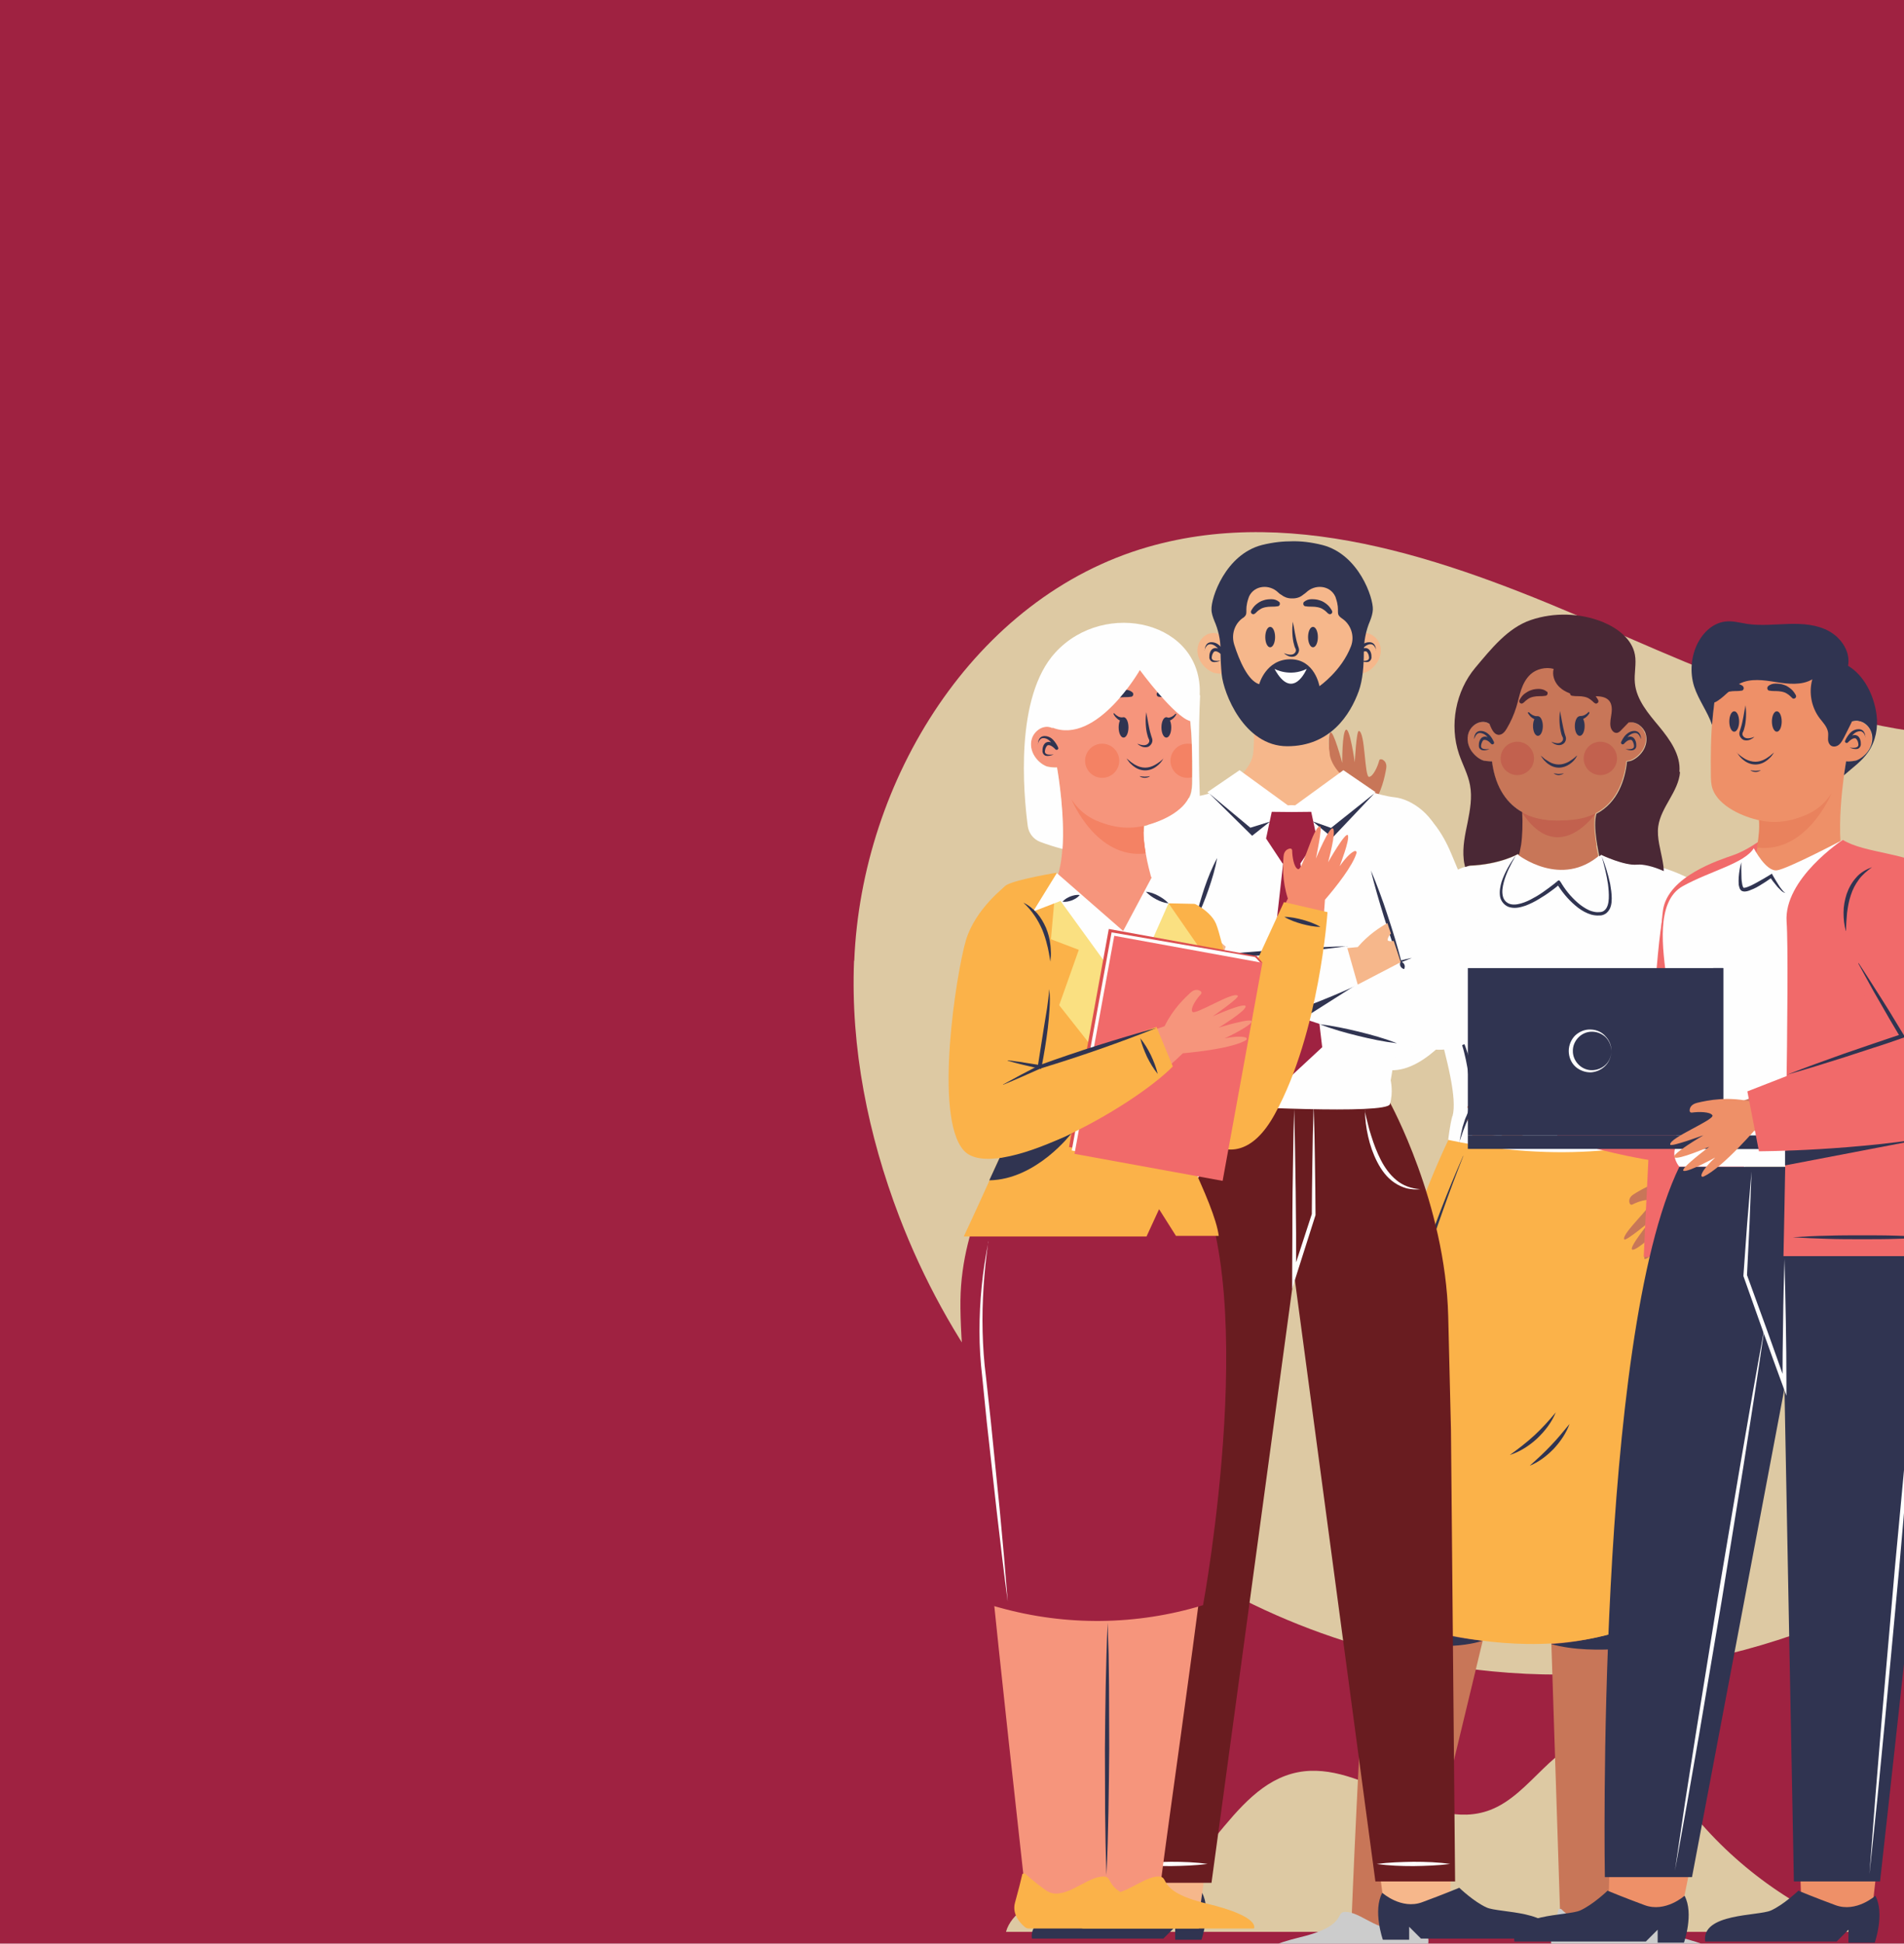<?xml version="1.0" encoding="UTF-8"?><svg id="Capa_1" xmlns="http://www.w3.org/2000/svg" xmlns:xlink="http://www.w3.org/1999/xlink" viewBox="0 0 97 99"><defs><style>.cls-1{fill:none;}.cls-2{clip-path:url(#clippath);}.cls-3{fill:#f58b6e;}.cls-4{fill:#691c20;}.cls-5{fill:#f6957c;}.cls-6{fill:#f6b78b;}.cls-7{fill:#f48264;}.cls-8{fill:#e9825d;}.cls-9{fill:#fff;}.cls-10{fill:#ee9068;}.cls-11{fill:#fefefe;}.cls-12{fill:#fbb249;}.cls-13{fill:#fae081;}.cls-14{fill:#f16a6a;}.cls-15{fill:#9f2241;}.cls-16{fill:#303451;}.cls-17{fill:#ce7a63;}.cls-18{fill:#c2614e;}.cls-19{fill:#dc4f50;}.cls-20{fill:#ccc;}.cls-21{fill:#ddc9a3;}.cls-22{fill:#c87658;}.cls-23{fill:#4a2835;}</style><clipPath id="clippath"><rect class="cls-1" width="97" height="99"/></clipPath></defs><g class="cls-2"><rect class="cls-15" x="-.5" width="99" height="99"/><g><path class="cls-21" d="M43.52,48.94c.37-9.2,6.11-18.53,14.96-21.08,7.7-2.22,15.83,.85,23.17,4.05,7.34,3.2,15.17,6.68,23.06,5.28,7.12-1.26,12.89-6.26,18.85-10.35,5.97-4.09,13.43-7.5,20.25-5.09,3.86,1.36,6.92,4.45,9.02,7.95,5.04,8.4,4.87,19.65-.43,27.89-5.3,8.24-15.47,13.06-25.2,11.95-3.87-.44-7.74-1.74-11.57-1.06-5.44,.97-9.34,5.58-13.68,9.01-7.24,5.74-16.74,8.54-25.94,7.64-13.82-1.35-25.3-10.36-30.2-23.17-1.58-4.14-2.48-8.57-2.3-13.02"/><path class="cls-21" d="M94.59,98.41c-3.45-1.32-6.53-3.62-8.77-6.56-1.16-1.53-2.48-3.43-4.4-3.34-2.24,.11-3.4,2.88-5.5,3.68-3.18,1.21-6.46-2.57-9.8-1.92-3.56,.7-4.83,5.88-8.4,6.53-1.33,.24-2.69-.23-4.04-.13-1.05,.08-2.18,.81-2.43,1.73h43.32Z"/><path class="cls-11" d="M83.11,44s1.39-.21,3.53,1.07,7.55,6.26,7.44,8.14c-.11,1.87-7.12,7.98-7.12,7.98l-1.55-1.93,3.8-5.62-5.23-4.88-.87-4.75Z"/><path class="cls-22" d="M69.8,79.87c-.58,8.65-.94,17.81-.94,17.81l1.8,1.09,1.54-1.34,4.23-17.56h-6.63Z"/><path class="cls-20" d="M72.28,97.23s.11-.02,.12,.04c.06,.25,.19,.81,.34,1.35,.16,.57-.28,1.01-.47,1.17-.05,.04-.12,.07-.19,.07h-8.07s-.36-.56,2.24-1.19c2.6-.63,1.62-1.38,2.42-1.28,.81,.11,1.82,1.21,2.6,.65,.54-.39,.85-.67,.99-.81"/><path class="cls-16" d="M69.66,82.04s2.75,1.21,5.87,1.53c0,0-2.21,.84-5.96-.43l.09-1.11Z"/><path class="cls-22" d="M78.91,79.87l.57,17.56,1.4,1.34,1.9-1.09s1.24-9.16,2.18-17.81h-6.05Z"/><path class="cls-20" d="M79.51,97.23s-.11-.02-.12,.04c-.06,.25-.19,.81-.34,1.35-.16,.57,.28,1.01,.47,1.17,.05,.04,.12,.07,.19,.07h8.07s.36-.56-2.24-1.19c-2.6-.63-1.61-1.38-2.42-1.28-.81,.11-1.82,1.21-2.6,.65-.54-.39-.85-.67-.99-.81"/><path class="cls-16" d="M79.02,83.74s3.18-.14,5.67-1.59l-.18,1.59s-3.21,.64-5.5,0"/><path class="cls-12" d="M73.96,57.7s-2.68,5.35-3.32,10.17c-.64,4.82-1.02,14.13-1.02,14.13,0,0,8.73,3.91,15.36,0,0,0,2.89-18.95-.32-24.25l-10.71-.05Z"/><path class="cls-16" d="M76.92,74.11c.44-.32,.86-.64,1.25-1,.39-.36,.74-.75,1.09-1.17-.21,.51-.55,.95-.95,1.33-.4,.37-.87,.67-1.39,.84"/><path class="cls-16" d="M77.94,74.65c.37-.33,.73-.66,1.06-1.01,.34-.35,.64-.72,.96-1.11-.17,.47-.46,.89-.8,1.26-.35,.36-.75,.67-1.21,.86"/><path class="cls-16" d="M74.55,58.88c-.36,.91-.7,1.82-1.03,2.75-.33,.92-.64,1.85-.93,2.78-.57,1.87-1.07,3.76-1.18,5.71l-.55,5.84-.29,2.92-.31,2.92,.21-2.93,.23-2.92,.5-5.85c.04-.49,.09-.97,.16-1.46,.07-.49,.17-.97,.28-1.45,.22-.96,.48-1.9,.79-2.83,.61-1.86,1.32-3.69,2.11-5.48"/><path class="cls-22" d="M85.99,58.87c-.47,.68-.77,1.11-.81,1.17,0,0,0,0,0,0-.94,.17-1.62,.58-1.95,.79-.26,.16-.25,.36-.2,.47,.02,.06,.08,.08,.14,.05,.26-.14,.79-.32,.95-.18,.18,.16-1.54,1.68-1.37,1.96,.07,.11,1.32-.93,1.32-.93,0,0-1.13,1.38-.91,1.45,.22,.07,1.37-1.01,1.37-1.01,0,0-.97,1.51-.72,1.49,.25-.02,1.16-1.08,1.16-1.08-.29,.59-.33,.87-.32,1,0,.06,.07,.09,.12,.04,.55-.53,1.2-2.16,1.47-2.85h0s0,0,0,0c.56-.33,1.1-.68,1.62-1.05-.62-.45-1.26-.89-1.87-1.36"/><path class="cls-22" d="M81.34,43.07c-.08-.46-.14-.97-.1-1.36h0c.02-.2,.06-.37,.13-.49l-1.95-.99-2.05,.66c.07,.12,.16,.63,.18,.83l-.04-.34c.04,.4,.02,1.24-.06,1.7-.12,.67-.29,1.25-.29,1.25h4.45s-.17-.58-.29-1.25"/><path class="cls-18" d="M77.52,41.36s1.32,.93,3.77,.07c0,0-1.91,2.78-3.77-.07"/><path class="cls-11" d="M73.99,56.85c-.13,.47-.21,1.21-.21,1.21,6.55,1.41,11.01,0,11.01,0,0,0,.14-.13,0-.91-.14-.79,.89-4.98,1.16-6.08,.27-1.11,.3-4.25,.11-5.35-.2-1.11-2.03-1.77-2.68-1.7-.64,.07-1.84-.5-1.84-.5-2,1.77-4.23,0-4.23,0,0,0-.87,.52-2.44,.59,0,0-2.52,1.53-2.69,3.25-.18,1.71,2.3,7.73,1.82,9.49"/><path class="cls-16" d="M76.4,53.09c.23,.11,.47,.16,.72,.17,.25,.01,.49-.01,.74-.05,.49-.07,1-.15,1.52-.1,.51,.05,1,.19,1.48,.26,.24,.04,.49,.06,.74,.04,.25,0,.49-.06,.72-.15-.21,.14-.46,.21-.71,.26-.25,.04-.51,.04-.77,.02-.51-.04-1-.17-1.49-.21-.49-.06-.98,.01-1.48,.05-.25,.02-.51,.02-.76-.01-.25-.04-.51-.12-.71-.27"/><path class="cls-16" d="M77.2,43.62c-.24,.42-.47,.86-.59,1.32-.06,.23-.1,.47-.05,.69,.04,.22,.21,.39,.43,.43,.21,.04,.45-.02,.67-.1,.22-.08,.43-.2,.64-.32,.2-.12,.4-.26,.6-.41l.29-.22,.14-.12,.02-.02h.02s0-.01,0-.01c0,0,.03-.01,.04-.01-.02-.1,.19,.19,.12,.14h0s0-.03,0-.04c0,0,0,0,0,.01,.01,.02,.03,.05,.04,.07,.25,.4,.57,.77,.94,1.06,.19,.14,.39,.27,.61,.33,.11,.03,.22,.05,.33,.04,.12,0,.21-.02,.29-.09,.16-.13,.21-.38,.22-.61,.01-.24-.01-.48-.04-.72-.07-.48-.19-.95-.32-1.42,.18,.45,.33,.92,.43,1.4,.04,.24,.08,.49,.08,.74,0,.24-.03,.53-.25,.73-.11,.1-.26,.15-.39,.14-.13,.01-.27-.01-.39-.04-.25-.07-.48-.2-.68-.35-.4-.31-.73-.68-1.01-1.11-.02-.03-.03-.06-.05-.09,0-.01,0,0-.01-.03,0-.03-.01-.06-.01-.08h0c-.07-.06,.13,.23,.11,.13,.01,0,.03,0,.03-.01h0s0,0,0,0h-.02s-.14,.12-.14,.12c-.1,.08-.19,.15-.29,.22-.2,.15-.4,.28-.62,.41-.21,.13-.44,.24-.67,.33-.24,.08-.5,.15-.77,.09-.27-.05-.49-.3-.53-.56-.04-.26,.01-.51,.08-.75,.16-.47,.41-.9,.69-1.29"/><path class="cls-16" d="M74.35,58.19c.04-.26,.1-.52,.16-.78,.04-.13,.08-.25,.12-.38,.02-.06,.05-.13,.08-.19,.03-.06,.04-.12,.07-.17,.13-.49,.11-1.02,.07-1.53-.04-.52-.13-1.03-.26-1.54-.06-.25-.14-.5-.24-.74-.08-.25-.2-.48-.33-.71,.33,.41,.56,.91,.72,1.41,.17,.51,.27,1.03,.32,1.57,.03,.53,.05,1.08-.13,1.6-.03,.06-.06,.13-.09,.19-.03,.05-.06,.11-.09,.17-.06,.12-.1,.24-.15,.36-.1,.24-.17,.5-.26,.74"/><path class="cls-16" d="M84.27,58.06c-.1-.29-.16-.61-.16-.92,0-.16,.02-.32,.06-.47,.04-.16,.09-.3,.13-.45,.15-.6,.27-1.2,.4-1.81,.13-.6,.26-1.21,.4-1.81l.21-.9c.08-.3,.15-.6,.23-.9-.07,.62-.17,1.23-.27,1.84-.1,.61-.22,1.22-.35,1.82-.13,.6-.26,1.21-.45,1.81-.05,.15-.11,.3-.16,.44-.05,.14-.07,.29-.09,.44-.04,.3,0,.61,.05,.92"/><path class="cls-22" d="M70.39,38.68c-.06-.02-.12,0-.13,.07-.07,.28-.3,.8-.51,.82-.24,.02-.19-2.27-.52-2.34-.13-.03-.21,1.6-.21,1.6,0,0-.25-1.77-.45-1.66-.2,.11-.19,1.69-.19,1.69,0,0-.46-1.73-.61-1.54-.16,.2,0,1.59,0,1.59-.23-.62-.42-.83-.52-.91-.05-.04-.11,0-.11,.06,.01,.76,.77,2.34,1.11,3.01h0c-.06,.3-.12,.59-.17,.89,.63-.1,1.26-.25,1.89-.42-.05-.23-.08-.37-.09-.41,0,0,0,0,0,0,.52-.81,.67-1.58,.74-1.98,.05-.3-.1-.42-.21-.47"/><path class="cls-11" d="M68.03,41.54l1.98-.07,1.48,6.44s1.53-3.57,3.37-3.8c1.84-.23-.54,8.07-.54,8.07,0,0-1.93,2.75-3.84,2.28-1.91-.46-2.5-3.89-2.59-4.78-.09-.89,.12-8.14,.12-8.14"/><path class="cls-16" d="M71.1,48.62c.08-.28,.19-.54,.32-.8l.15-.3,.04,.34c.03,.21,.05,.42,.05,.63,0,.21,0,.43-.03,.64-.07-.21-.12-.41-.15-.62-.04-.21-.06-.42-.07-.63l.19,.04c-.15,.24-.3,.48-.5,.7"/><path class="cls-16" d="M73.49,53.1c.1-.37,.27-.71,.44-1.04,.18-.33,.38-.65,.63-.94-.1,.37-.27,.71-.44,1.04-.18,.33-.38,.65-.63,.94"/><path class="cls-22" d="M83.8,37.36c-.12-.37-.51-.66-.89-.56,.17-5.08-4.06-4.4-4.06-4.4-2.66,.23-2.96,3.06-2.94,4.49-.09-.05-.17-.09-.21-.1-.39-.1-.78,.2-.9,.56-.09,.29-.03,.62,.14,.88,.14,.21,.36,.41,.6,.5,.05,.02,.28,.06,.46,.05,.41,3.32,3.42,2.99,3.42,2.99,2.61,.13,3.29-1.69,3.44-3.01,.1-.01,.18-.03,.21-.04,.24-.09,.46-.29,.6-.5,.17-.26,.23-.59,.14-.88"/><path class="cls-18" d="M80.68,38.63c0,.47,.38,.85,.85,.85s.85-.38,.85-.85-.38-.85-.85-.85-.85,.38-.85,.85"/><path class="cls-18" d="M76.45,38.63c0,.47,.38,.85,.85,.85s.85-.38,.85-.85-.38-.85-.85-.85-.85,.38-.85,.85"/><path class="cls-16" d="M80.23,36.98c0,.28,.11,.5,.25,.5s.25-.22,.25-.5-.11-.5-.25-.5-.25,.23-.25,.5"/><path class="cls-16" d="M80.98,36.31c-.04,.08-.1,.15-.17,.21-.07,.06-.16,.11-.26,.13h0s-.1-.02-.11-.07c-.01-.05,.02-.1,.07-.11,0,0,.02,0,.02,0,.14,0,.29-.08,.39-.2h0s.03-.02,.04,0c.01,0,.01,.02,0,.04"/><path class="cls-16" d="M78.6,36.98c0,.28-.11,.5-.25,.5s-.25-.22-.25-.5,.11-.5,.25-.5,.25,.23,.25,.5"/><path class="cls-16" d="M77.9,36.28c.1,.12,.26,.2,.39,.2,.05,0,.09,.04,.09,.09,0,.05-.04,.09-.09,.09,0,0-.02,0-.02,0h0c-.1-.02-.19-.07-.26-.13-.07-.06-.12-.13-.17-.21,0-.01,0-.03,.01-.04,.01,0,.03,0,.04,0h0Z"/><path class="cls-16" d="M80.34,38.5c-.08,.17-.21,.31-.37,.42-.16,.11-.35,.18-.55,.18-.2,0-.39-.07-.55-.19-.08-.05-.14-.13-.21-.19-.06-.07-.11-.15-.17-.23,.08,.06,.15,.11,.21,.17,.08,.05,.15,.1,.22,.14,.15,.09,.32,.14,.49,.14,.17,0,.33-.05,.49-.13,.15-.09,.3-.19,.43-.32"/><path class="cls-16" d="M79.67,39.39c-.07,.06-.17,.08-.26,.09-.09,0-.19-.03-.26-.09,.09,.01,.17,.03,.26,.03,.09,0,.17-.01,.26-.03"/><path class="cls-23" d="M78.8,35.23c-.11-.1-.24-.13-.38-.14-.14,0-.27,.01-.41,.06-.13,.04-.25,.12-.36,.2-.11,.09-.18,.2-.24,.31-.03,.06-.01,.13,.05,.16,.05,.03,.1,.02,.14-.02h.01c.08-.08,.16-.15,.24-.2,.08-.06,.18-.09,.27-.11,.09-.02,.19-.03,.29-.03,.1,0,.2,0,.31-.02h.03c.07-.02,.11-.09,.09-.16,0-.03-.02-.05-.04-.06"/><path class="cls-23" d="M80.03,35.23c.11-.1,.24-.13,.38-.14,.13,0,.27,.01,.41,.06,.13,.04,.25,.12,.36,.2,.11,.09,.18,.2,.24,.31,.03,.06,.01,.13-.05,.16-.05,.03-.1,.02-.14-.02h-.01c-.08-.08-.16-.15-.24-.2-.08-.06-.18-.09-.27-.11-.09-.02-.19-.03-.29-.03-.1,0-.2,0-.31-.02h-.03c-.07-.02-.11-.09-.09-.16,0-.03,.02-.05,.04-.06"/><path class="cls-16" d="M79.47,36.21c.04,.19,.08,.38,.11,.56,.04,.19,.07,.37,.12,.55,.01,.04,.03,.09,.04,.13,.01,.03,.04,.1,.04,.16,0,.13-.07,.25-.18,.3-.1,.06-.23,.05-.32,.02-.1-.03-.18-.09-.25-.15,.18,.07,.38,.12,.51,.02,.06-.05,.1-.11,.09-.18,0-.04-.01-.06-.04-.11-.02-.05-.04-.09-.05-.14-.05-.19-.08-.39-.09-.58-.01-.19,0-.39,.02-.58"/><path class="cls-16" d="M75.1,37.63c0-.12,.03-.24,.13-.33,.11-.09,.26-.08,.38-.04,.12,.04,.23,.13,.31,.22,.08,.1,.14,.2,.19,.32,.02,.04,0,.09-.05,.11-.03,.01-.07,0-.09-.02h0c-.08-.09-.18-.18-.28-.2-.05-.01-.08-.01-.12,.01-.03,.02-.06,.08-.08,.13-.04,.11-.07,.24,.03,.29,.1,.06,.24,.04,.37,.03-.12,.05-.26,.1-.41,.05-.08-.03-.14-.11-.14-.19,0-.08,0-.15,.02-.22,.02-.07,.05-.14,.12-.21,.07-.06,.18-.08,.26-.05,.16,.05,.27,.14,.37,.25l-.14,.08c-.08-.19-.2-.39-.39-.48-.09-.04-.2-.07-.29-.02-.09,.05-.15,.16-.18,.27"/><path class="cls-16" d="M83.6,37.63c0-.12-.03-.24-.13-.33-.11-.09-.26-.08-.38-.04-.12,.04-.23,.13-.31,.22-.08,.1-.14,.2-.19,.32-.02,.04,0,.09,.05,.11,.03,.01,.07,0,.09-.02h0c.08-.09,.18-.18,.28-.2,.05-.01,.08-.01,.12,.01,.03,.02,.06,.08,.08,.13,.04,.11,.07,.24-.03,.29-.1,.06-.24,.04-.37,.03,.12,.05,.26,.1,.41,.05,.08-.03,.14-.11,.14-.19,0-.08,0-.15-.02-.22-.02-.07-.05-.14-.12-.21-.07-.06-.18-.08-.26-.05-.16,.05-.27,.14-.37,.25l.14,.08c.08-.19,.2-.39,.39-.48,.09-.04,.2-.07,.29-.02,.09,.05,.15,.16,.18,.27"/><path class="cls-23" d="M85.56,39.31c.07-.86-.48-1.63-1.03-2.3-.55-.66-1.16-1.36-1.24-2.22-.05-.48,.09-.98,0-1.45-.15-.8-.89-1.35-1.64-1.66-1.15-.46-2.48-.5-3.66-.1-1.18,.4-2.03,1.48-2.83,2.43-1,1.19-1.33,2.92-.83,4.4,.18,.53,.46,1.03,.56,1.58,.12,.63,0,1.27-.12,1.89-.13,.62-.27,1.26-.2,1.89,.01,.13,.04,.26,.07,.39,.14-.05,.24-.07,.24-.07,1.57-.07,2.45-.59,2.45-.59,0,0,.02,.01,.06,.04,.03-.15,.07-.32,.1-.49,.07-.43,.09-1.18,.06-1.61,0,0,0,0,0-.01,0-.02,0-.05-.01-.07-.69-.39-1.35-1.15-1.53-2.58-.18,0-.41-.03-.46-.05-.24-.09-.46-.29-.6-.5-.17-.26-.23-.59-.14-.88,.12-.37,.51-.66,.9-.56,.04,.01,.1,.04,.17,.08,.03,.08,.07,.16,.1,.23,.08,.16,.19,.32,.37,.33,.18,0,.31-.15,.4-.3,.21-.35,.38-.73,.5-1.12,.09-.29,.15-.6,.25-.89,.1-.29,.25-.57,.48-.78,.3-.27,.78-.38,1.17-.27-.08,.31,.03,.64,.25,.88,.22,.23,.52,.37,.83,.44,.31,.07,.63,.07,.95,.07,.28,0,.6,.01,.79,.22,.15,.17,.16,.43,.13,.65-.03,.23-.09,.46-.05,.68,.03,.15,.14,.32,.3,.32,.11,0,.2-.09,.27-.17,.12-.12,.23-.24,.35-.36,.38-.07,.75,.21,.87,.57,.09,.29,.03,.62-.14,.88-.14,.21-.36,.41-.6,.5-.03,.01-.11,.03-.21,.04-.1,.92-.46,2.08-1.56,2.66-.02,.08-.04,.17-.05,.27h0c-.04,.4,.02,.91,.1,1.37,.03,.19,.07,.37,.1,.53,.03-.02,.06-.05,.09-.08,0,0,1.19,.57,1.84,.5,.29-.03,.83,.09,1.35,.33,0-.16-.02-.32-.05-.47-.1-.6-.31-1.21-.23-1.81,.14-.99,1.03-1.76,1.11-2.76"/><path class="cls-16" d="M57.31,96.16s-.74,.71-1.39,1c-.64,.29-3.54,.13-3.35,1.58h6.7l.6-.6v.66h1.34s.52-1.48,.03-2.39c0,0-.97,.87-2.03,.48-1.06-.39-1.9-.74-1.9-.74"/><path class="cls-6" d="M57.67,93.33c0,2.16,0,3.51,0,3.51l3.47,.35,.53-3.85h-4Z"/><path class="cls-6" d="M70.02,93.33l.48,3.64,3.38,.37s.02-1.56,.05-4.01h-3.9Z"/><path class="cls-16" d="M74.35,96.16s.74,.71,1.39,1c.64,.29,3.55,.13,3.35,1.58h-6.7l-.6-.6v.66h-1.34s-.52-1.48-.03-2.39c0,0,.97,.87,2.03,.48,1.06-.39,1.9-.74,1.9-.74"/><path class="cls-4" d="M74.14,95.83h-4.07l-4.14-30.91-4.21,30.98h-4.28s.21-24.27,.71-29.48c.5-5.21,2.57-10.28,2.57-10.28h10.08s2.84,5.14,2.98,10.92l.14,5.78,.21,22.98Z"/><path class="cls-11" d="M66.93,56.48c.03,.9,.05,1.79,.06,2.69,.01,.9,.03,1.79,.03,2.69h0s0,.03,0,.03l-.98,3.08-.21,.67v-.7s.01-2.11,.01-2.11c0-.7,0-1.41,.01-2.11,.02-1.41,.04-2.82,.08-4.23,.04,1.41,.06,2.82,.08,4.23,.01,.71,.01,1.41,.02,2.11v2.11s-.2-.03-.2-.03l1-3.07v.03c0-.9,.02-1.79,.03-2.69,.01-.9,.03-1.79,.06-2.69"/><path class="cls-11" d="M69.53,56.56c.04,.22,.09,.44,.15,.66,.05,.22,.11,.43,.18,.64,.13,.42,.29,.84,.49,1.23,.2,.39,.46,.75,.79,1.02,.33,.28,.76,.43,1.21,.46-.22,.03-.45,.01-.68-.04-.22-.06-.44-.16-.63-.29-.39-.26-.67-.65-.88-1.06-.21-.41-.36-.84-.46-1.29-.1-.44-.16-.89-.16-1.34"/><path class="cls-11" d="M62.01,56.66c0,.44-.04,.88-.12,1.32-.09,.43-.21,.86-.4,1.27-.19,.4-.44,.8-.8,1.08-.18,.14-.38,.25-.6,.31-.22,.05-.45,.07-.66,.04,.44-.02,.85-.18,1.16-.47,.31-.29,.54-.65,.72-1.04,.18-.39,.31-.8,.43-1.22,.11-.42,.21-.85,.29-1.28"/><path class="cls-11" d="M57.78,94.94c.62-.08,1.25-.1,1.87-.11,.62,0,1.25,.02,1.87,.11-.62,.08-1.25,.1-1.87,.11-.62,0-1.25-.02-1.87-.11"/><path class="cls-11" d="M70.14,94.94c.62-.08,1.25-.1,1.87-.11,.62,0,1.25,.02,1.87,.11-.62,.08-1.25,.1-1.87,.11-.62,0-1.25-.02-1.87-.11"/><path class="cls-6" d="M72.68,41.59c-.49-.57-1.23-.87-2.01-.9-.5-.02-.92-.1-1.29-.23-.32-.44-1.4-1.03-1.62-1.94-.07-.42-.11-.86-.07-1.22h0c.02-.2,.06-.38,.14-.51l-2-1.02-2.1,.67c.05,.09,.11,.35,.14,.58,.03,.36,.02,.96-.03,1.41h0c-.18,.95-1.3,1.57-1.63,2.02-.37,.13-.8,.21-1.29,.23-.78,.03-1.52,.33-2.01,.9-.67,.78-1.11,2.17-.31,4.58,1.38,4.18,2.44,7.37,2.42,9.25h9.57c-.02-1.89,1.03-5.08,2.42-9.25,.8-2.41,.36-3.81-.31-4.58m-8.78-4.3l-.02-.14c0,.05,.01,.1,.02,.14Z"/><path class="cls-11" d="M60.72,55.04c-.06,.23-.06,.57-.05,.83,0,.21,.17,.38,.38,.39,1.78,.1,9.6,.52,9.76-.02,.18-.61,.04-1.21,.04-1.21,0,0,.41-2.66,1.09-4.78,.68-2.12,1.89-5.69,1.55-7.23-.34-1.53-1.61-2.32-2.44-2.41-.84-.09-1.94-.54-1.94-.54,0,0-2.36,1.3-3.19,1.41-.84,.11-3.35-1.41-3.35-1.41,0,0-.82,.36-1.52,.48-.7,.12-2.82,.45-3.03,2.96-.19,2.22,2.15,9.34,2.7,10.98,.06,.18,.07,.37,.02,.55"/><polygon class="cls-9" points="68.44 39.23 65.98 41.02 65.8 41.01 65.8 41.01 65.8 41.01 65.79 41.01 65.79 41.01 65.61 41.02 63.15 39.23 61.51 40.35 63.75 42.18 65.47 41.55 65.79 42.13 65.79 42.16 65.8 42.14 65.8 42.16 65.8 42.13 66.12 41.55 67.84 42.18 70.08 40.35 68.44 39.23"/><polygon class="cls-15" points="66.8 41.35 65.8 41.36 64.79 41.35 64.5 42.71 65.34 43.98 66.25 43.98 67.09 42.71 66.8 41.35"/><polygon class="cls-15" points="65.43 43.44 64.31 53.4 65.83 54.76 67.36 53.34 66.25 43.98 65.43 43.44"/><polygon class="cls-16" points="61.6 40.41 63.7 42.16 64.7 41.85 63.79 42.57 61.6 40.41"/><polygon class="cls-16" points="66.88 41.84 67.81 42.17 70.02 40.41 67.88 42.67 66.88 41.84"/><path class="cls-11" d="M72.83,53.44s-.03,0-.05,0c-3.6-.57-7.48-1.63-10.91-3.6l.4-1.14,.18-.5s.02,0,.07,0c.44,.04,3.02,.34,6.32,.61,.8,.07,1.65,.13,2.51,.2-.12-.37-.24-.74-.36-1.09-.05-.13-.09-.26-.13-.38-.06-.18-.12-.36-.18-.53-.3-.86-.56-1.59-.77-2.15-.29-.76-.45-1.38-.52-1.89-.24-1.72,1.54-2.78,2.95-1.72,.55,.41,1.12,1.1,1.59,2.22,.55,1.3,1.42,3.37,2.25,5.9,.01,.03,.02,.07,.03,.11,.7,2.16-1.13,4.31-3.37,3.95"/><path class="cls-16" d="M69.84,44.33c.16,.38,.31,.76,.45,1.14,.14,.38,.28,.77,.4,1.15,.13,.39,.25,.77,.37,1.16,.12,.39,.22,.78,.33,1.18l-.06-.03c.2-.05,.4-.1,.6-.14-.19,.08-.38,.16-.57,.23l-.04,.02-.02-.05c-.14-.38-.29-.76-.42-1.15-.13-.38-.26-.77-.38-1.16-.12-.39-.24-.78-.35-1.17-.11-.39-.22-.79-.31-1.19"/><polygon class="cls-16" points="65.63 51.58 69.14 50.13 66.38 51.88 65.63 51.58"/><path class="cls-16" d="M71.54,49.36c-.11-.02-.15-.08-.19-.14-.03-.06-.04-.13,0-.24,.11,.02,.16,.08,.19,.14,.03,.06,.04,.13,0,.23"/><path class="cls-16" d="M67.24,52.17c.67,.08,1.33,.22,1.99,.38,.65,.16,1.31,.34,1.94,.59-.68-.08-1.34-.22-1.99-.38-.65-.16-1.3-.34-1.94-.59"/><path class="cls-6" d="M62.45,48.21l-.18,.49-1.83,.16c-.73,.06-1.48-.1-2.1-.5-.13-.09-.22-.16-.23-.2-.05-.23,1.76,.08,1.76,.08,0,0-1.57-.58-1.5-.7,.17-.3,2.39,.46,2.45,.22,.05-.21-.39-.6-.64-.76-.05-.03-.07-.1-.03-.15,.08-.1,.24-.21,.52-.06,.39,.21,1.78,1.43,1.78,1.43"/><path class="cls-11" d="M69.16,50.14c.79-.36,1.53-.74,2.19-1.12l-2.7-.71-.03-.12-8.34,.68c.55-1.66,1.04-3.07,1.4-3.98,.29-.75,.45-1.38,.53-1.89,.24-1.72-1.54-2.78-2.95-1.73-.55,.41-1.12,1.1-1.59,2.23-.55,1.3-1.42,3.37-2.25,5.9-.01,.04-.02,.07-.03,.11-.7,2.16,1.13,4.31,3.37,3.95,.02,0,.03,0,.05,0,2.89-.46,7.03-1.77,10.33-3.28h.04s0-.02,0-.02Z"/><path class="cls-6" d="M70.99,47.93c-.17,.02-.28,.01-.29-.04-.02-.09,.05-.22,.16-.34-.06-.18-.12-.36-.18-.53-.38,.21-.97,.59-1.51,1.22l-.53,.05,.53,1.86,2.19-1.14c-.12-.38-.24-.74-.36-1.09"/><path class="cls-16" d="M68.65,48.19c-.69,.1-1.39,.17-2.09,.25-.7,.08-1.39,.14-2.09,.2-.7,.06-1.39,.11-2.09,.16-.7,.04-1.4,.09-2.1,.11l.03-.03c-.07,.23-.15,.46-.23,.69,.05-.24,.11-.47,.16-.71v-.02s.03,0,.03,0c.69-.09,1.39-.16,2.09-.23,.7-.07,1.39-.13,2.09-.18,.7-.05,1.4-.11,2.09-.14,.7-.04,1.4-.08,2.1-.09"/><path class="cls-16" d="M59.38,49.14c.12-.13,.27-.19,.41-.24,.15-.04,.3-.07,.48-.04-.12,.13-.27,.19-.41,.24-.15,.04-.3,.07-.48,.04"/><path class="cls-16" d="M60.22,53.15s2.57-.46,4.28-1.21l-3.96,2.03-.32-.82Z"/><path class="cls-16" d="M60.92,46.83c.1-.55,.27-1.07,.44-1.6,.18-.52,.38-1.03,.65-1.53-.1,.55-.26,1.08-.44,1.6-.18,.52-.38,1.03-.65,1.53"/><path class="cls-6" d="M70.3,32.84c-.12-.37-.52-.68-.92-.58,.18-5.21-4.17-4.51-4.17-4.51-2.73,.24-3.04,3.13-3.02,4.61-.09-.05-.17-.09-.22-.1-.4-.1-.8,.2-.92,.58-.1,.3-.03,.64,.14,.9,.14,.22,.37,.42,.62,.52,.06,.02,.29,.06,.48,.06,.42,3.41,3.51,3.07,3.51,3.07,2.68,.13,3.37-1.74,3.53-3.09,.1-.01,.18-.03,.21-.04,.25-.09,.48-.3,.62-.52,.17-.26,.24-.6,.14-.9"/><path class="cls-16" d="M69.94,31.05c.03-.59-.71-2.81-2.57-3.29-.6-.15-1.11-.2-1.54-.19-.43,0-.94,.04-1.54,.19-1.86,.48-2.6,2.7-2.57,3.29,0,.19,.07,.38,.14,.56,.2,.46,.32,.96,.32,1.46,0,.43,.02,.9,.06,1.28,.09,.95,1.14,3.66,3.34,3.66s3.21-1.62,3.64-2.8c.21-.58,.26-1.34,.26-1.97,0-.56,.1-1.11,.32-1.62,.07-.18,.13-.37,.14-.56m-2.72,3.89s-.23-1.37-1.48-1.37-1.59,1.27-1.59,1.27c-.57-.17-1.02-1.22-1.27-2.01-.16-.5,0-1.05,.43-1.36,0,0,0,0,.01,0,.33-.24,.05-.32,.28-1,.01-.04,.03-.07,.04-.11,.27-.56,1.03-.63,1.48-.19,.05,.05,.1,.09,.16,.12,.14,.11,.32,.18,.52,.18h0s.02,0,.03,0c0,0,.02,0,.03,0h0c.2,0,.38-.06,.52-.18,.06-.04,.11-.08,.16-.12,.45-.44,1.21-.37,1.48,.19,.02,.04,.03,.07,.04,.11,.23,.68-.05,.76,.28,1,.04,.03,.08,.06,.11,.08,.4,.32,.56,.87,.38,1.35-.48,1.26-1.61,2.04-1.61,2.04Z"/><path class="cls-16" d="M66.64,32.45c0,.28,.11,.52,.25,.52s.25-.23,.25-.52-.11-.52-.25-.52-.25,.23-.25,.52"/><path class="cls-16" d="M64.96,32.45c0,.28-.11,.52-.25,.52s-.25-.23-.25-.52,.11-.52,.25-.52,.25,.23,.25,.52"/><path class="cls-16" d="M65.17,30.66c-.12-.1-.25-.14-.39-.14-.14,0-.28,.01-.42,.06-.14,.04-.26,.12-.37,.21-.11,.09-.19,.21-.25,.32-.03,.06-.01,.13,.05,.16,.05,.03,.1,.02,.14-.02h.01c.08-.08,.16-.16,.25-.21,.08-.06,.18-.09,.27-.11,.1-.02,.2-.03,.3-.03,.1,0,.21,0,.32-.02h.03c.07-.02,.11-.09,.09-.16,0-.03-.02-.05-.04-.07"/><path class="cls-16" d="M66.43,30.66c.12-.1,.25-.14,.39-.14,.14,0,.28,.01,.42,.06,.14,.04,.26,.12,.37,.21,.11,.09,.19,.21,.25,.32,.03,.06,.01,.13-.05,.16-.05,.03-.1,.02-.14-.02h-.01c-.08-.08-.16-.16-.25-.21-.08-.06-.18-.09-.27-.11-.1-.02-.2-.03-.3-.03-.1,0-.21,0-.32-.02h-.03c-.07-.02-.11-.09-.09-.16,0-.03,.02-.05,.04-.07"/><path class="cls-16" d="M65.86,31.66c.04,.19,.08,.39,.11,.58,.04,.19,.07,.38,.13,.56,.01,.05,.03,.09,.04,.13,.01,.04,.04,.1,.04,.17,0,.13-.08,.25-.18,.31-.11,.06-.23,.05-.33,.02-.1-.04-.19-.09-.26-.16,.18,.07,.39,.12,.52,.02,.06-.05,.1-.11,.09-.18,0-.04-.01-.06-.04-.11-.02-.05-.04-.1-.05-.15-.06-.2-.08-.4-.09-.59-.01-.2,0-.4,.02-.59"/><path class="cls-16" d="M61.38,33.12c0-.12,.03-.25,.13-.34,.11-.09,.27-.08,.39-.04,.13,.04,.23,.13,.31,.23,.08,.1,.15,.21,.2,.33,.02,.04,0,.09-.05,.11-.03,.01-.07,0-.09-.02h0c-.08-.09-.19-.18-.29-.21-.05-.01-.09-.01-.12,.01-.04,.02-.06,.08-.09,.13-.04,.11-.07,.25,.03,.3,.1,.06,.25,.04,.38,.03-.12,.05-.26,.1-.42,.06-.08-.03-.14-.12-.15-.2,0-.08,0-.16,.02-.23,.02-.07,.05-.15,.12-.21,.07-.06,.18-.08,.26-.05,.16,.05,.27,.14,.38,.25l-.15,.09c-.08-.2-.21-.4-.4-.5-.09-.05-.2-.07-.29-.02-.09,.05-.15,.16-.18,.28"/><path class="cls-16" d="M70.1,33.12c0-.12-.03-.25-.13-.34-.11-.09-.27-.08-.39-.04-.13,.04-.23,.13-.31,.23-.08,.1-.15,.21-.2,.33-.02,.04,0,.09,.05,.11,.03,.01,.07,0,.09-.02h0c.08-.09,.19-.18,.29-.21,.05-.01,.09-.01,.12,.01,.04,.02,.06,.08,.09,.13,.04,.11,.07,.25-.03,.3-.1,.06-.25,.04-.38,.03,.12,.05,.26,.1,.42,.06,.08-.03,.14-.12,.15-.2,0-.08,0-.16-.02-.23-.02-.07-.05-.15-.12-.21-.07-.06-.18-.08-.26-.05-.16,.05-.27,.14-.38,.25l.15,.09c.08-.2,.21-.4,.4-.5,.09-.05,.2-.07,.29-.02,.09,.05,.15,.16,.18,.28"/><path class="cls-11" d="M64.93,34.07s.77,.43,1.64,0c0,0-.71,1.7-1.64,0"/><path class="cls-5" d="M55.56,79.45l.2,16.64,1.09,1.18,2.27-1.27c.52-4.03,1.48-10.58,2.23-16.56h-5.79Z"/><path class="cls-12" d="M55.03,95.43s-.12-.02-.13,.04c-.06,.27-.21,.87-.37,1.44-.17,.61,.3,1.08,.5,1.25,.06,.05,.13,.07,.2,.07h8.65s.39-.6-2.4-1.27c-2.79-.67-1.73-1.48-2.6-1.37-.86,.12-1.95,1.29-2.79,.69-.58-.41-.91-.72-1.07-.86"/><path class="cls-5" d="M50.41,79.45c.63,6.18,1.39,12.98,1.83,16.98l1.98,1.04,2.15-1.35,.05-16.67h-6Z"/><path class="cls-16" d="M56.37,95.5c-.04-1.07-.06-2.14-.07-3.21-.01-1.07,0-2.14-.01-3.21,.01-1.07,.02-2.14,.04-3.21l.04-1.61c.02-.54,.03-1.07,.06-1.61,.02,.54,.03,1.07,.05,1.61l.02,1.61c.01,1.07,0,2.14,.01,3.21-.01,1.07-.02,2.14-.04,3.21-.02,1.07-.05,2.14-.1,3.21"/><path class="cls-12" d="M52.21,95.43s-.12-.02-.13,.04c-.06,.27-.21,.87-.37,1.44-.17,.61,.3,1.08,.51,1.25,.06,.05,.13,.07,.2,.07h8.65s.39-.6-2.4-1.27c-2.79-.67-1.73-1.48-2.6-1.37-.86,.12-1.95,1.29-2.79,.69-.58-.41-.91-.72-1.07-.86"/><path class="cls-15" d="M51.18,59.01s-2.2,3.11-2.25,7.23c-.05,4.12,1.55,15.52,1.55,15.52l.43,.12c3.4,.95,7,.91,10.38-.12,0,0,3.16-17.08-.86-22.64l-9.26-.11Z"/><path class="cls-11" d="M50.35,63.24c-.11,.76-.19,1.52-.24,2.29-.05,.76-.07,1.53-.05,2.3,.02,.77,.07,1.53,.17,2.29l.25,2.29,.46,4.58,.21,2.29c.06,.77,.13,1.53,.19,2.3-.1-.76-.2-1.52-.29-2.29l-.27-2.29-.51-4.58-.23-2.29c-.09-.76-.14-1.54-.14-2.31,0-1.54,.15-3.08,.46-4.59"/><path class="cls-3" d="M69.01,43.35c-.13,.05-.37,.22-.76,.77,0,0,.52-1.34,.42-1.57-.1-.24-1.01,1.37-1.01,1.37,0,0,.43-1.56,.25-1.72-.17-.16-.87,1.53-.87,1.53,0,0,.35-1.64,.21-1.64-.34-.02-.89,2.27-1.12,2.18-.21-.07-.3-.65-.3-.95,0-.06-.05-.11-.11-.1-.12,.02-.31,.1-.33,.41-.03,.41-.08,1.21,.22,2.14,0,0,0,0,0,0-.1,.19-.22,.42-.36,.69,.31,.13,.62,.26,.93,.38,.38,.15,.78,.32,1.19,.49,.06-.5,.1-1,.13-1.5h0c.57-.66,1.43-1.75,1.61-2.39,.02-.06-.04-.11-.1-.09"/><path class="cls-12" d="M60.42,45.82s1.2,.45,1.53,1.23c.32,.78,1.02,4.2,1.02,4.2l2.44-5.3,2.22,.51s-.4,6.13-2.68,10.28c-2.27,4.15-5.14,.08-5.57-1.39-.43-1.47-1.26-7.39-.94-7.98,.32-.59,1.98-1.55,1.98-1.55"/><path class="cls-16" d="M65.42,46.7c.33,0,.64,.07,.95,.15,.31,.09,.61,.19,.9,.36-.33,0-.64-.07-.95-.15-.31-.09-.61-.19-.89-.36"/><path class="cls-5" d="M59.45,45.31c-.32-.19-.59-.38-.81-.65-.05-.19-.18-.66-.27-1.19-.08-.47-.14-.99-.1-1.4h0c.02-.2,.06-.38,.14-.51l-4.57-2.57s0,.03,0,.04c.07,.42,.62,3.75,.06,5.52-.19,.09-.4,.16-.65,.22,1.18,1.62,1.92,3.5,3.13,5.11,.66,.88,1.51,1.83,2.71,1.64,.12-.02,.23-.05,.33-.08,.14-.99,.13-2.06,.14-2.89,0-1-.21-2.18-.1-3.24"/><path class="cls-7" d="M58.37,43.47c-2.49,.31-3.75-2.66-3.79-2.77,.46,.73,1.12,1.1,1.77,1.27,.8,.22,1.58,.15,1.9,.1,0,0,.01,0,.02,0-.04,.41,.02,.93,.1,1.4"/><path class="cls-12" d="M53.84,44.47l3.64,6.17,1.2-5.82s2.41,1.11,2.98,2.14c.57,1.04,.96,3.57,.68,5.03-.29,1.46-2.21,6-1.61,7.32,.61,1.32,1.25,2.78,1.36,3.64h-2.18l-.86-1.36-.64,1.39h-9.31s2.43-5.17,2.53-5.85c.11-.68-1.53-6.71-1.64-8.07-.11-1.36,.75-3.71,1.32-4,.57-.29,2.53-.61,2.53-.61"/><polygon class="cls-13" points="53.84 44.47 53.54 47.84 54.96 48.38 53.96 51.2 57.42 55.59 59.84 51.06 59.23 48.5 61.1 48.27 58.66 44.75 57.48 50.65 53.84 44.47"/><polygon class="cls-11" points="53.84 44.47 57.22 47.42 58.68 44.68 60.94 46.04 59.53 46.01 57.48 50.65 54.03 45.89 52.63 46.43 53.84 44.47"/><path class="cls-16" d="M54.13,45.93c.12-.14,.26-.21,.4-.27,.15-.05,.3-.1,.48-.07-.12,.14-.26,.21-.4,.27-.15,.05-.3,.09-.48,.07"/><path class="cls-16" d="M59.53,46.01c-.23-.02-.43-.1-.62-.2-.19-.1-.37-.22-.53-.39,.23,.02,.43,.1,.62,.2,.19,.1,.37,.22,.53,.39"/><rect class="cls-19" x="53.59" y="49.72" width="11.29" height="7.66" transform="translate(-4.07 102.22) rotate(-79.66)"/><polygon class="cls-11" points="62.14 59.98 54.6 58.6 56.63 47.49 63.95 48.75 64.22 49.03 62.14 59.98"/><rect class="cls-14" x="53.89" y="50.07" width="11.29" height="7.67" transform="translate(-4.18 102.81) rotate(-79.67)"/><polygon class="cls-19" points="64.32 49.04 64.02 48.69 63.95 48.75 64.2 49.02 64.32 49.04"/><path class="cls-16" d="M50.91,58.99s2.95-.81,3.68-1.27c0,0-1.78,2.36-4.19,2.4l.52-1.13Z"/><path class="cls-5" d="M63.76,52.04c.09-.24-1.67,.3-1.67,.3,0,0,1.38-.84,1.37-1.08-.01-.24-1.68,.51-1.68,.51,0,0,1.38-.95,1.28-1.05-.23-.25-2.2,1.03-2.32,.81-.1-.2,.23-.67,.44-.89,.04-.05,.04-.11-.01-.15-.1-.07-.29-.14-.52,.07-.3,.28-.89,.83-1.32,1.71,0,0,0,0,0,0-.09,.03-.77,.27-1.84,.64,0,.11,0,.21,0,.32,.04,.78,.11,1.57,.2,2.35,0,.07,.02,.14,.03,.21,.89-.66,1.74-1.37,2.54-2.14h0s0,0,0,0c.76-.07,2.55-.27,3.22-.67,.05-.03,.05-.1-.01-.13-.13-.05-.42-.09-1.08,.04,0,0,1.3-.61,1.38-.85"/><path class="cls-12" d="M58.94,52.3l-6.05,2.06s.5-1.9,.64-3.97c-.4-.15-.76-.37-1.01-.7-.12-.16-.19-.32-.23-.47-.04-.05-.07-.1-.11-.16-.02-.03-.03-.07-.05-.1-.06,.03-.12,.05-.19,.07-.53,.15-1.21-.18-1.32-.75-.25-1.28,.22-2.39,1.2-3.03-.17-.07-.36-.12-.57-.14,0,0-1.56,1.17-2.04,2.78-.48,1.61-1.66,8.99-.11,10.71,1.55,1.71,8.54-2.14,10.65-4.28l-.83-2.01Z"/><path class="cls-16" d="M51.1,55.24c.61-.34,1.22-.66,1.84-.98h0s0,0,0,0c.49-.18,.98-.35,1.48-.52,.49-.17,.99-.33,1.49-.49,.5-.16,1-.31,1.5-.46,.5-.15,1-.3,1.51-.43-.49,.19-.97,.38-1.46,.56-.49,.18-.98,.36-1.47,.53-.49,.17-.99,.34-1.48,.5-.5,.16-.99,.32-1.49,.47h0c-.63,.28-1.27,.57-1.91,.83"/><path class="cls-16" d="M51.34,54.01c.14,.01,.28,.03,.41,.05,.14,.02,.28,.03,.41,.06l.82,.13-.11,.07,.31-1.97,.16-.98c.04-.33,.1-.66,.11-.99,.05,.33,.04,.67,.02,1-.02,.33-.05,.67-.09,1-.08,.66-.19,1.32-.32,1.98l-.02,.09-.09-.02-.81-.19c-.14-.03-.27-.07-.4-.1-.13-.04-.27-.07-.4-.11"/><path class="cls-16" d="M58.09,52.88c.22,.27,.39,.56,.54,.86,.14,.3,.27,.62,.35,.96-.22-.27-.39-.56-.54-.86-.14-.31-.27-.62-.35-.96"/><path class="cls-16" d="M52.14,45.98c.26,.12,.49,.31,.69,.53,.19,.22,.34,.48,.46,.75,.11,.27,.19,.56,.22,.85,.02,.14,.02,.29,.03,.44,0,.15-.02,.29-.03,.43-.03-.14-.04-.28-.07-.42-.03-.14-.05-.28-.09-.41-.06-.27-.15-.54-.25-.79-.11-.25-.24-.5-.4-.73-.16-.23-.34-.45-.55-.64"/><path class="cls-5" d="M60.71,37.9c-.05-1.35-.22-2.73-.68-3.93-.6-1.54-3.41-2.13-5.38-.43-.91,.79-1.1,2.23-1.05,3.54-.05-.02-.09-.04-.12-.05-.4-.1-.8,.2-.92,.58-.1,.3-.03,.64,.14,.9,.14,.22,.37,.42,.62,.52,.06,.02,.34,.07,.53,.05,.19,.86,.63,1.66,1.31,2.23,.86,.71,1.96,1,3.05,.77,.85-.18,2.11-.72,2.42-1.6,.08-.23,.09-.48,.09-.72,0-.06,0-.11,0-.17,0-.55,0-1.12-.02-1.69"/><path class="cls-7" d="M60.72,39.59c-.07,.02-.15,.03-.22,.03-.48,0-.87-.39-.87-.87s.39-.87,.87-.87c.07,0,.14,0,.21,.02,.02,.57,.02,1.14,.02,1.69"/><path class="cls-7" d="M55.28,38.75c0,.48,.39,.87,.87,.87s.87-.39,.87-.87-.39-.87-.87-.87-.87,.39-.87,.87"/><path class="cls-16" d="M59.17,37.05c0,.29,.11,.52,.25,.52s.25-.23,.25-.52-.11-.52-.25-.52-.25,.23-.25,.52"/><path class="cls-16" d="M59.93,36.38c-.04,.08-.1,.16-.17,.22-.07,.06-.16,.11-.26,.14h0s-.1-.02-.11-.07c-.01-.05,.02-.1,.07-.11,0,0,.02,0,.02,0,.14,0,.3-.08,.4-.2h0s.03-.02,.04,0c.01,0,.01,.02,0,.04"/><path class="cls-16" d="M57.49,37.05c0,.29-.11,.52-.25,.52s-.25-.23-.25-.52,.11-.52,.25-.52,.25,.23,.25,.52"/><path class="cls-16" d="M56.77,36.34c.11,.12,.26,.21,.4,.2,.05,0,.09,.04,.1,.09,0,.05-.04,.1-.09,.1,0,0-.02,0-.02,0h0c-.1-.02-.19-.07-.26-.14-.07-.06-.13-.14-.17-.22,0-.01,0-.03,.01-.04,.01,0,.03,0,.04,0h0Z"/><path class="cls-16" d="M59.28,38.62c-.09,.17-.22,.32-.38,.43-.16,.12-.36,.19-.56,.19-.2,0-.4-.07-.56-.19-.08-.05-.15-.13-.22-.19-.06-.08-.12-.15-.17-.23,.08,.06,.15,.12,.22,.18,.08,.05,.15,.11,.23,.15,.16,.09,.33,.14,.5,.14,.17,0,.34-.05,.5-.14,.16-.09,.31-.2,.44-.33"/><path class="cls-16" d="M58.59,39.53c-.07,.06-.17,.09-.27,.09-.1,0-.19-.03-.27-.09,.09,.01,.18,.03,.27,.03,.09,0,.17-.01,.27-.03"/><path class="cls-16" d="M57.7,35.27c-.12-.1-.25-.14-.39-.14-.14,0-.28,.01-.42,.06-.14,.04-.26,.12-.37,.21-.11,.09-.19,.21-.25,.32-.03,.06-.01,.13,.05,.16,.05,.03,.1,.02,.14-.02h.01c.08-.09,.16-.16,.25-.21,.08-.06,.18-.09,.27-.11,.1-.02,.2-.03,.3-.03,.1,0,.21,0,.32-.02h.03c.07-.02,.11-.09,.09-.16,0-.03-.02-.05-.04-.06"/><path class="cls-16" d="M58.96,35.27c.12-.1,.25-.14,.39-.14,.14,0,.28,.01,.42,.06,.14,.04,.26,.12,.37,.21,.11,.09,.19,.21,.25,.32,.03,.06,.01,.13-.05,.16-.05,.03-.1,.02-.14-.02h-.01c-.08-.09-.16-.16-.25-.21-.08-.06-.18-.09-.27-.11-.1-.02-.2-.03-.3-.03-.1,0-.21,0-.32-.02h-.03c-.07-.02-.11-.09-.09-.16,0-.03,.02-.05,.04-.06"/><path class="cls-16" d="M58.39,36.27c.04,.19,.08,.39,.11,.58,.04,.19,.07,.38,.13,.56,.01,.05,.03,.09,.04,.13,.01,.04,.04,.1,.04,.17,0,.13-.08,.25-.18,.31-.11,.06-.23,.05-.33,.02-.1-.04-.19-.09-.26-.16,.18,.07,.39,.12,.52,.02,.06-.05,.1-.11,.09-.18,0-.04-.02-.06-.04-.11-.02-.05-.04-.1-.05-.15-.06-.2-.08-.4-.09-.59-.01-.2,0-.4,.02-.59"/><path class="cls-16" d="M52.88,37.9c0-.12,.03-.25,.13-.34,.11-.09,.27-.08,.39-.04,.13,.04,.23,.13,.31,.23,.08,.1,.15,.21,.2,.33,.02,.04,0,.09-.05,.11-.03,.01-.07,0-.09-.02h0c-.08-.09-.19-.18-.29-.21-.05-.01-.09-.01-.12,.01-.04,.03-.06,.08-.09,.13-.04,.11-.07,.25,.03,.3,.1,.06,.25,.04,.38,.03-.12,.05-.26,.1-.42,.06-.08-.03-.14-.12-.15-.2,0-.08,0-.16,.02-.23,.02-.07,.05-.15,.12-.21,.07-.06,.18-.08,.26-.05,.16,.05,.27,.14,.38,.25l-.15,.09c-.08-.2-.21-.4-.4-.5-.09-.04-.2-.07-.29-.02-.09,.05-.15,.16-.18,.28"/><path class="cls-11" d="M61.12,35.41c.18-3.75-4.82-4.93-7.35-2.18-2.08,2.26-1.63,7.17-1.41,8.85,.05,.36,.29,.67,.63,.8,.37,.14,.75,.26,1.14,.36,.12-1.68-.2-3.7-.28-4.15-.19,.02-.46-.03-.52-.05-.25-.09-.48-.3-.62-.52-.17-.26-.24-.6-.14-.9,.12-.37,.52-.68,.92-.58,.03,0,.07,.02,.12,.05,0-.01,0-.02,0-.03,2.27,.9,4.46-2.93,4.46-2.93,0,0,1.76,2.39,2.57,2.6,.04,.39,.07,.79,.08,1.18,.02,.58,.03,1.15,.02,1.69v.17c0,.24-.01,.49-.09,.72-.31,.86-1.51,1.4-2.36,1.59-.04,.41,.02,.93,.1,1.4,0,.03,.01,.06,.02,.09,1.65-.09,2.84-.38,2.84-.38,0,0-.29-4.03-.11-7.78"/><path class="cls-14" d="M89.71,42.78s-.68,.52-1.39,.77c-.71,.25-3.35,1.07-3.6,2.82-.25,1.75-.98,17.65-.98,17.65h4.71l1.77-20.34-.5-.89Z"/><path class="cls-10" d="M79,55.39c-.97-.48-1.86-.56-2.31-.6-.34-.03-.45,.14-.49,.26-.02,.06,.02,.12,.09,.13,.32,.04,.91,.23,.95,.45,.05,.25-2.46,.43-2.49,.77-.02,.14,1.77,.05,1.77,.05,0,0-1.9,.43-1.76,.63,.14,.2,1.86,.02,1.86,.02,0,0-1.84,.65-1.61,.79,.23,.14,1.73-.17,1.73-.17-.65,.3-.87,.51-.94,.63-.03,.06,0,.12,.08,.11,.84-.09,2.53-1.06,3.19-1.46,0,0,0,0,0,0,.35,.19,.71,.38,1.07,.55v-2.23c-.61,.03-1.01,.05-1.14,.06"/><path class="cls-14" d="M79.34,55.28s-.11,2.33,0,2.57c.11,.24,6.61,2.09,8.59,1.28,1.98-.8,2.62-9.29,2.41-10.76-.21-1.47-2.36-4.02-2.84-4.02s-2.36,.43-2.76,2.19c-.4,1.77-.7,8.54-.7,8.54l-4.71,.19Z"/><path class="cls-10" d="M82.04,93.46c-.04,1.35-.07,2.54-.09,3.5l2.46,.6,1.34-.69,.7-3.42h-4.41Z"/><path class="cls-16" d="M81.89,96.31s-.74,.71-1.39,1c-.64,.29-3.55,.13-3.35,1.58h6.7l.6-.6v.66h1.34s.52-1.48,.03-2.39c0,0-.97,.87-2.03,.48-1.06-.39-1.9-.74-1.9-.74"/><path class="cls-10" d="M91.65,93.46l.11,3.29,2.21,.96,1.46-.91c.1-.91,.23-2.05,.38-3.33h-4.16Z"/><path class="cls-16" d="M91.61,96.31s-.74,.71-1.39,1c-.64,.29-3.55,.13-3.35,1.58h6.7l.6-.6v.66h1.34s.52-1.48,.03-2.39c0,0-.97,.87-2.03,.48-1.06-.39-1.9-.74-1.9-.74"/><path class="cls-16" d="M85.55,59.43h12.37s1.12,4.82,.86,8.35c-.27,3.53-3,28.05-3,28.05h-4.39l-.48-25.11-4.71,24.89h-4.44s-.48-27.41,3.8-36.19"/><path class="cls-11" d="M89.23,59.7l-.05,1.32-.05,1.32-.13,2.64v-.04s1.01,2.78,1.01,2.78c.34,.93,.66,1.86,.99,2.79l-.19,.03c0-1.07,.01-2.14,.03-3.21,.01-1.07,.04-2.14,.07-3.21,.03,1.07,.05,2.14,.07,3.21,.02,1.07,.03,2.14,.03,3.21v.55s-.19-.52-.19-.52c-.34-.93-.68-1.85-1.01-2.78l-.99-2.79v-.02s0-.02,0-.02l.19-2.64,.11-1.32,.11-1.32Z"/><path class="cls-11" d="M97.51,64.16c.14,1.3,.24,2.61,.23,3.92,0,.33-.03,.66-.06,.98l-.08,.98-.16,1.96-.68,7.82-.73,7.82-.38,3.91-.41,3.91,.3-3.92,.32-3.91,.68-7.82,.73-7.82,.19-1.95c.06-.65,.14-1.3,.17-1.95,.04-1.3-.04-2.61-.12-3.92"/><path class="cls-11" d="M89.87,67.8c-.33,2.3-.69,4.59-1.05,6.88l-1.11,6.87-1.16,6.87-.6,3.43-.62,3.43,.51-3.44,.54-3.44,1.11-6.87,1.16-6.87c.39-2.29,.79-4.57,1.21-6.86"/><path class="cls-10" d="M94.06,44.45c-.67-1.71-.08-5.27,0-5.71,0-.02,0-.03,0-.04l-4.57,2.57c.08,.13,.12,.3,.14,.5h0c.04,.41-.02,.93-.1,1.4-.12,.69-.3,1.28-.3,1.28h4.83Z"/><path class="cls-8" d="M89.52,43.17c2.49,.31,3.75-2.66,3.79-2.77-.46,.73-1.12,1.1-1.78,1.27-.8,.22-1.58,.15-1.9,.1,0,0-.01,0-.02,0,.04,.41-.02,.93-.1,1.4"/><path class="cls-11" d="M89.35,43.21s.62,1.2,1.18,1.12c.56-.08,3.35-1.55,3.35-1.55,0,0,1.15,.86,2.33,.92,1.18,.07,3.08,1.06,3.18,3.97,.11,2.92-1.45,8.65-1.07,10.87,0,0,.16,.8-.4,.88h-12.37s-.4-.45-.19-.99c.21-.54-.27-7.01-.45-8.51-.19-1.5-.59-4.01,.83-4.79,1.42-.78,3.13-1.15,3.61-1.93"/><path class="cls-16" d="M88.71,43.93c0,.25,0,.51,.01,.76,0,.12,.02,.25,.04,.36,.01,.06,.03,.11,.05,.15,.01,.01,.02,.02,.02,.02,0,0,.03,0,.05,0,.21-.04,.44-.17,.66-.29,.22-.12,.44-.25,.65-.38l.08-.05,.04,.08c.09,.16,.19,.32,.29,.48,.05,.08,.1,.16,.16,.23,.06,.07,.11,.15,.2,.19-.1-.01-.18-.08-.25-.15-.07-.07-.14-.13-.2-.21-.13-.15-.24-.3-.35-.46l.12,.03c-.21,.15-.42,.29-.64,.42-.11,.07-.23,.13-.35,.18-.12,.05-.24,.11-.39,.12-.04,0-.08,0-.14-.02-.06-.02-.09-.07-.12-.11-.03-.08-.05-.15-.06-.21-.01-.14-.01-.27,0-.39,.02-.26,.06-.51,.13-.76"/><rect class="cls-16" x="74.78" y="49.31" width="13.01" height="8.53"/><rect class="cls-16" x="74.78" y="57.84" width="20.44" height=".68"/><rect class="cls-16" x="87.8" y="57.84" width="7.42" height=".68"/><rect class="cls-16" x="87.28" y="49.31" width=".51" height="8.53"/><path class="cls-11" d="M82.09,53.53c0,.27-.1,.54-.29,.74-.19,.2-.46,.33-.74,.35-.28,.01-.58-.09-.8-.29-.22-.2-.34-.5-.34-.8,0-.3,.13-.6,.34-.8,.22-.2,.51-.31,.8-.29,.29,.01,.56,.14,.74,.35,.19,.2,.3,.47,.29,.74m0,0c0-.27-.12-.54-.31-.72-.2-.18-.46-.27-.72-.26-.53,.02-.94,.49-.93,.98-.01,.49,.4,.96,.93,.98,.26,.01,.52-.08,.72-.26,.2-.18,.31-.45,.31-.72"/><path class="cls-14" d="M93.88,42.78s-3.02,1.98-2.86,4.18c.16,2.2-.16,17.02-.16,17.02h7.6c.3,0,.53-.24,.53-.54-.01-2.06-.02-9.47,.49-11.4,.59-2.25,.64-6.58-.75-7.6-1.39-1.02-3.75-.96-4.84-1.66"/><path class="cls-16" d="M90.95,58.6s6.95-.47,8.09-.79l-8.1,1.55v-.76Z"/><path class="cls-16" d="M91.33,63.02c.59-.04,1.18-.07,1.77-.08,.59-.02,1.18-.02,1.77-.02,.59,0,1.18,0,1.77,.02l.88,.03c.29,.02,.59,.03,.88,.05-.29,.02-.59,.03-.88,.05l-.88,.03c-.59,.02-1.18,.02-1.77,.02-.59,0-1.18,0-1.77-.02-.59-.02-1.18-.04-1.77-.08"/><path class="cls-17" d="M89.53,55.8c-.37,.14-.61,.23-.71,.26-.03,.01-.05,.02-.05,.02l.57,1.5s0,0,0,0c.15,.03,.31,.06,.46,.09-.1-.62-.19-1.25-.28-1.87"/><path class="cls-10" d="M89.6,57.33s-1.84,2.17-2.82,2.6c-.06,.03-.12-.02-.1-.08,.03-.14,.18-.4,.7-.89,0,0-1.34,.74-1.6,.68-.26-.07,1.3-1.23,1.3-1.23,0,0-1.59,.69-1.78,.54-.19-.15,1.49-1.13,1.49-1.13,0,0-1.68,.62-1.7,.48-.07-.34,2.27-1.26,2.15-1.49-.11-.19-.72-.19-1.04-.14-.07,.01-.12-.03-.12-.1,0-.13,.06-.32,.39-.4,.51-.12,1.61-.36,2.9-.02l.25,1.17Z"/><path class="cls-14" d="M98.88,44.66s5.19,7.55,5.35,9.37c.16,1.82-.27,2.89-4.98,3.75-4.71,.86-9.64,.86-9.64,.86l-.59-3.05,7.28-2.84s-3-4.39-2.89-5.35c.11-.96,5.46-2.73,5.46-2.73"/><path class="cls-16" d="M94.69,49.06c.2,.3,.39,.6,.59,.91,.2,.3,.38,.61,.58,.91,.19,.31,.39,.61,.57,.92l.56,.92,.06,.11-.12,.04c-.49,.17-.97,.34-1.46,.49l-1.47,.48c-.98,.31-1.96,.62-2.96,.9,.96-.38,1.93-.72,2.9-1.07l1.46-.5c.49-.17,.98-.33,1.46-.49l-.05,.15-.55-.93c-.18-.31-.36-.63-.54-.94-.18-.31-.36-.62-.53-.94-.17-.32-.35-.63-.52-.95"/><path class="cls-16" d="M94.04,47.42c-.09-.3-.12-.62-.12-.94,0-.32,.06-.64,.16-.95,.11-.31,.27-.6,.49-.84,.21-.25,.51-.41,.8-.52-.25,.19-.49,.38-.67,.63-.18,.24-.32,.51-.41,.8-.1,.29-.15,.59-.19,.89-.03,.3-.05,.61-.05,.93"/><path class="cls-10" d="M95.33,37.32c-.12-.38-.52-.68-.92-.58-.03,0-.07,.02-.12,.05,.05-1.31-.14-2.75-1.05-3.54-1.96-1.71-4.78-1.11-5.38,.43-.68,1.76-.72,3.93-.7,5.79,0,.24,.01,.49,.09,.72,.31,.88,1.57,1.43,2.42,1.6,1.09,.23,2.19-.06,3.05-.77,.68-.57,1.12-1.36,1.31-2.23,.19,.02,.47-.03,.53-.05,.25-.09,.48-.3,.62-.52,.17-.26,.23-.6,.14-.9"/><path class="cls-16" d="M88.6,36.75c0,.28-.11,.52-.25,.52s-.25-.23-.25-.52,.11-.52,.25-.52,.25,.23,.25,.52"/><path class="cls-16" d="M90.27,36.75c0,.28,.11,.52,.25,.52s.25-.23,.25-.52-.11-.52-.25-.52-.25,.23-.25,.52"/><path class="cls-16" d="M88.49,38.32c.09,.17,.22,.32,.38,.43,.16,.12,.36,.19,.56,.19,.2,0,.4-.07,.56-.19,.08-.05,.15-.13,.22-.19,.06-.08,.12-.15,.17-.23-.08,.06-.15,.12-.22,.18-.08,.05-.15,.11-.23,.15-.16,.09-.33,.14-.5,.14-.17,0-.34-.05-.5-.13-.16-.09-.31-.2-.44-.33"/><path class="cls-16" d="M89.17,39.23c.07,.06,.17,.09,.27,.09,.1,0,.19-.03,.27-.09-.09,.02-.18,.03-.27,.03-.09,0-.17-.01-.27-.03"/><path class="cls-16" d="M90.06,34.96c.12-.1,.25-.14,.39-.14,.14,0,.28,.01,.42,.06,.14,.04,.26,.12,.37,.21,.11,.09,.19,.21,.25,.32,.03,.06,.01,.13-.05,.16-.05,.03-.1,.02-.14-.02h0c-.08-.08-.16-.16-.25-.21-.08-.06-.18-.09-.27-.11-.1-.02-.2-.03-.3-.03-.1,0-.21,0-.32-.02h-.03c-.07-.02-.11-.09-.09-.16,0-.03,.02-.05,.04-.06"/><path class="cls-16" d="M88.81,34.96c-.12-.1-.25-.14-.39-.14-.14,0-.28,.01-.42,.06-.14,.04-.26,.12-.37,.21-.11,.09-.19,.21-.25,.32-.03,.06-.01,.13,.05,.16,.05,.03,.1,.02,.14-.02h0c.08-.08,.16-.16,.25-.21,.08-.06,.18-.09,.27-.11,.1-.02,.2-.03,.3-.03,.1,0,.21,0,.32-.02h.03c.07-.02,.11-.09,.09-.16,0-.03-.02-.05-.04-.06"/><path class="cls-16" d="M88.93,35.92c-.04,.19-.08,.39-.11,.58-.04,.19-.07,.38-.13,.56-.01,.05-.03,.09-.04,.13-.01,.04-.04,.1-.04,.17,0,.13,.08,.25,.18,.31,.11,.06,.23,.05,.33,.02,.1-.04,.19-.09,.26-.16-.18,.07-.39,.12-.52,.02-.06-.05-.1-.11-.09-.18,0-.04,.01-.06,.04-.11,.02-.05,.04-.1,.05-.15,.06-.2,.08-.39,.09-.59,.01-.2,0-.4-.02-.59"/><path class="cls-16" d="M95.03,37.55c0-.12-.03-.25-.13-.34-.11-.09-.27-.08-.39-.04-.13,.04-.23,.13-.31,.23-.08,.1-.15,.21-.2,.33-.02,.04,0,.09,.05,.11,.03,.01,.07,0,.09-.02h0c.08-.09,.19-.18,.29-.21,.05-.01,.09-.01,.12,.01,.04,.03,.06,.08,.09,.13,.04,.11,.07,.25-.03,.3-.1,.06-.25,.04-.38,.03,.12,.05,.26,.1,.42,.06,.08-.03,.14-.12,.15-.2,0-.08,0-.16-.02-.23-.02-.07-.05-.15-.12-.21-.07-.06-.18-.08-.26-.05-.16,.05-.27,.14-.38,.25l.15,.09c.08-.2,.21-.4,.4-.5,.09-.04,.2-.07,.29-.02,.09,.05,.15,.16,.18,.28"/><path class="cls-16" d="M95.6,36.4c-.13-.97-.61-1.98-1.45-2.49,.13-.7-.33-1.4-.95-1.75-.62-.35-1.36-.4-2.07-.38-.71,.02-1.42,.1-2.12,0-.37-.06-.75-.17-1.12-.12-.61,.07-1.11,.54-1.39,1.08-.35,.68-.42,1.5-.19,2.23,.22,.68,.69,1.29,.91,1.95,.03-.38,.07-.76,.12-1.14,.07-.02,.13-.06,.19-.1,.39-.26,.68-.65,1.1-.86,.56-.28,1.22-.18,1.84-.08,.62,.1,1.32,.18,1.86-.14-.19,.67-.05,1.42,.37,1.98,.17,.22,.38,.43,.43,.71,.02,.12,0,.24,0,.37,0,.12,.05,.25,.15,.32,.12,.08,.29,.05,.41-.05,.11-.09,.18-.23,.25-.36,.14-.27,.27-.54,.41-.82,.03-.01,.05-.02,.07-.02,.4-.1,.8,.2,.92,.58,.1,.3,.03,.64-.14,.9-.14,.22-.37,.42-.62,.52-.06,.02-.33,.07-.53,.05-.02,.13-.06,.38-.11,.71,.43-.38,.92-.72,1.24-1.19,.38-.55,.51-1.25,.42-1.91"/></g></g></svg>
